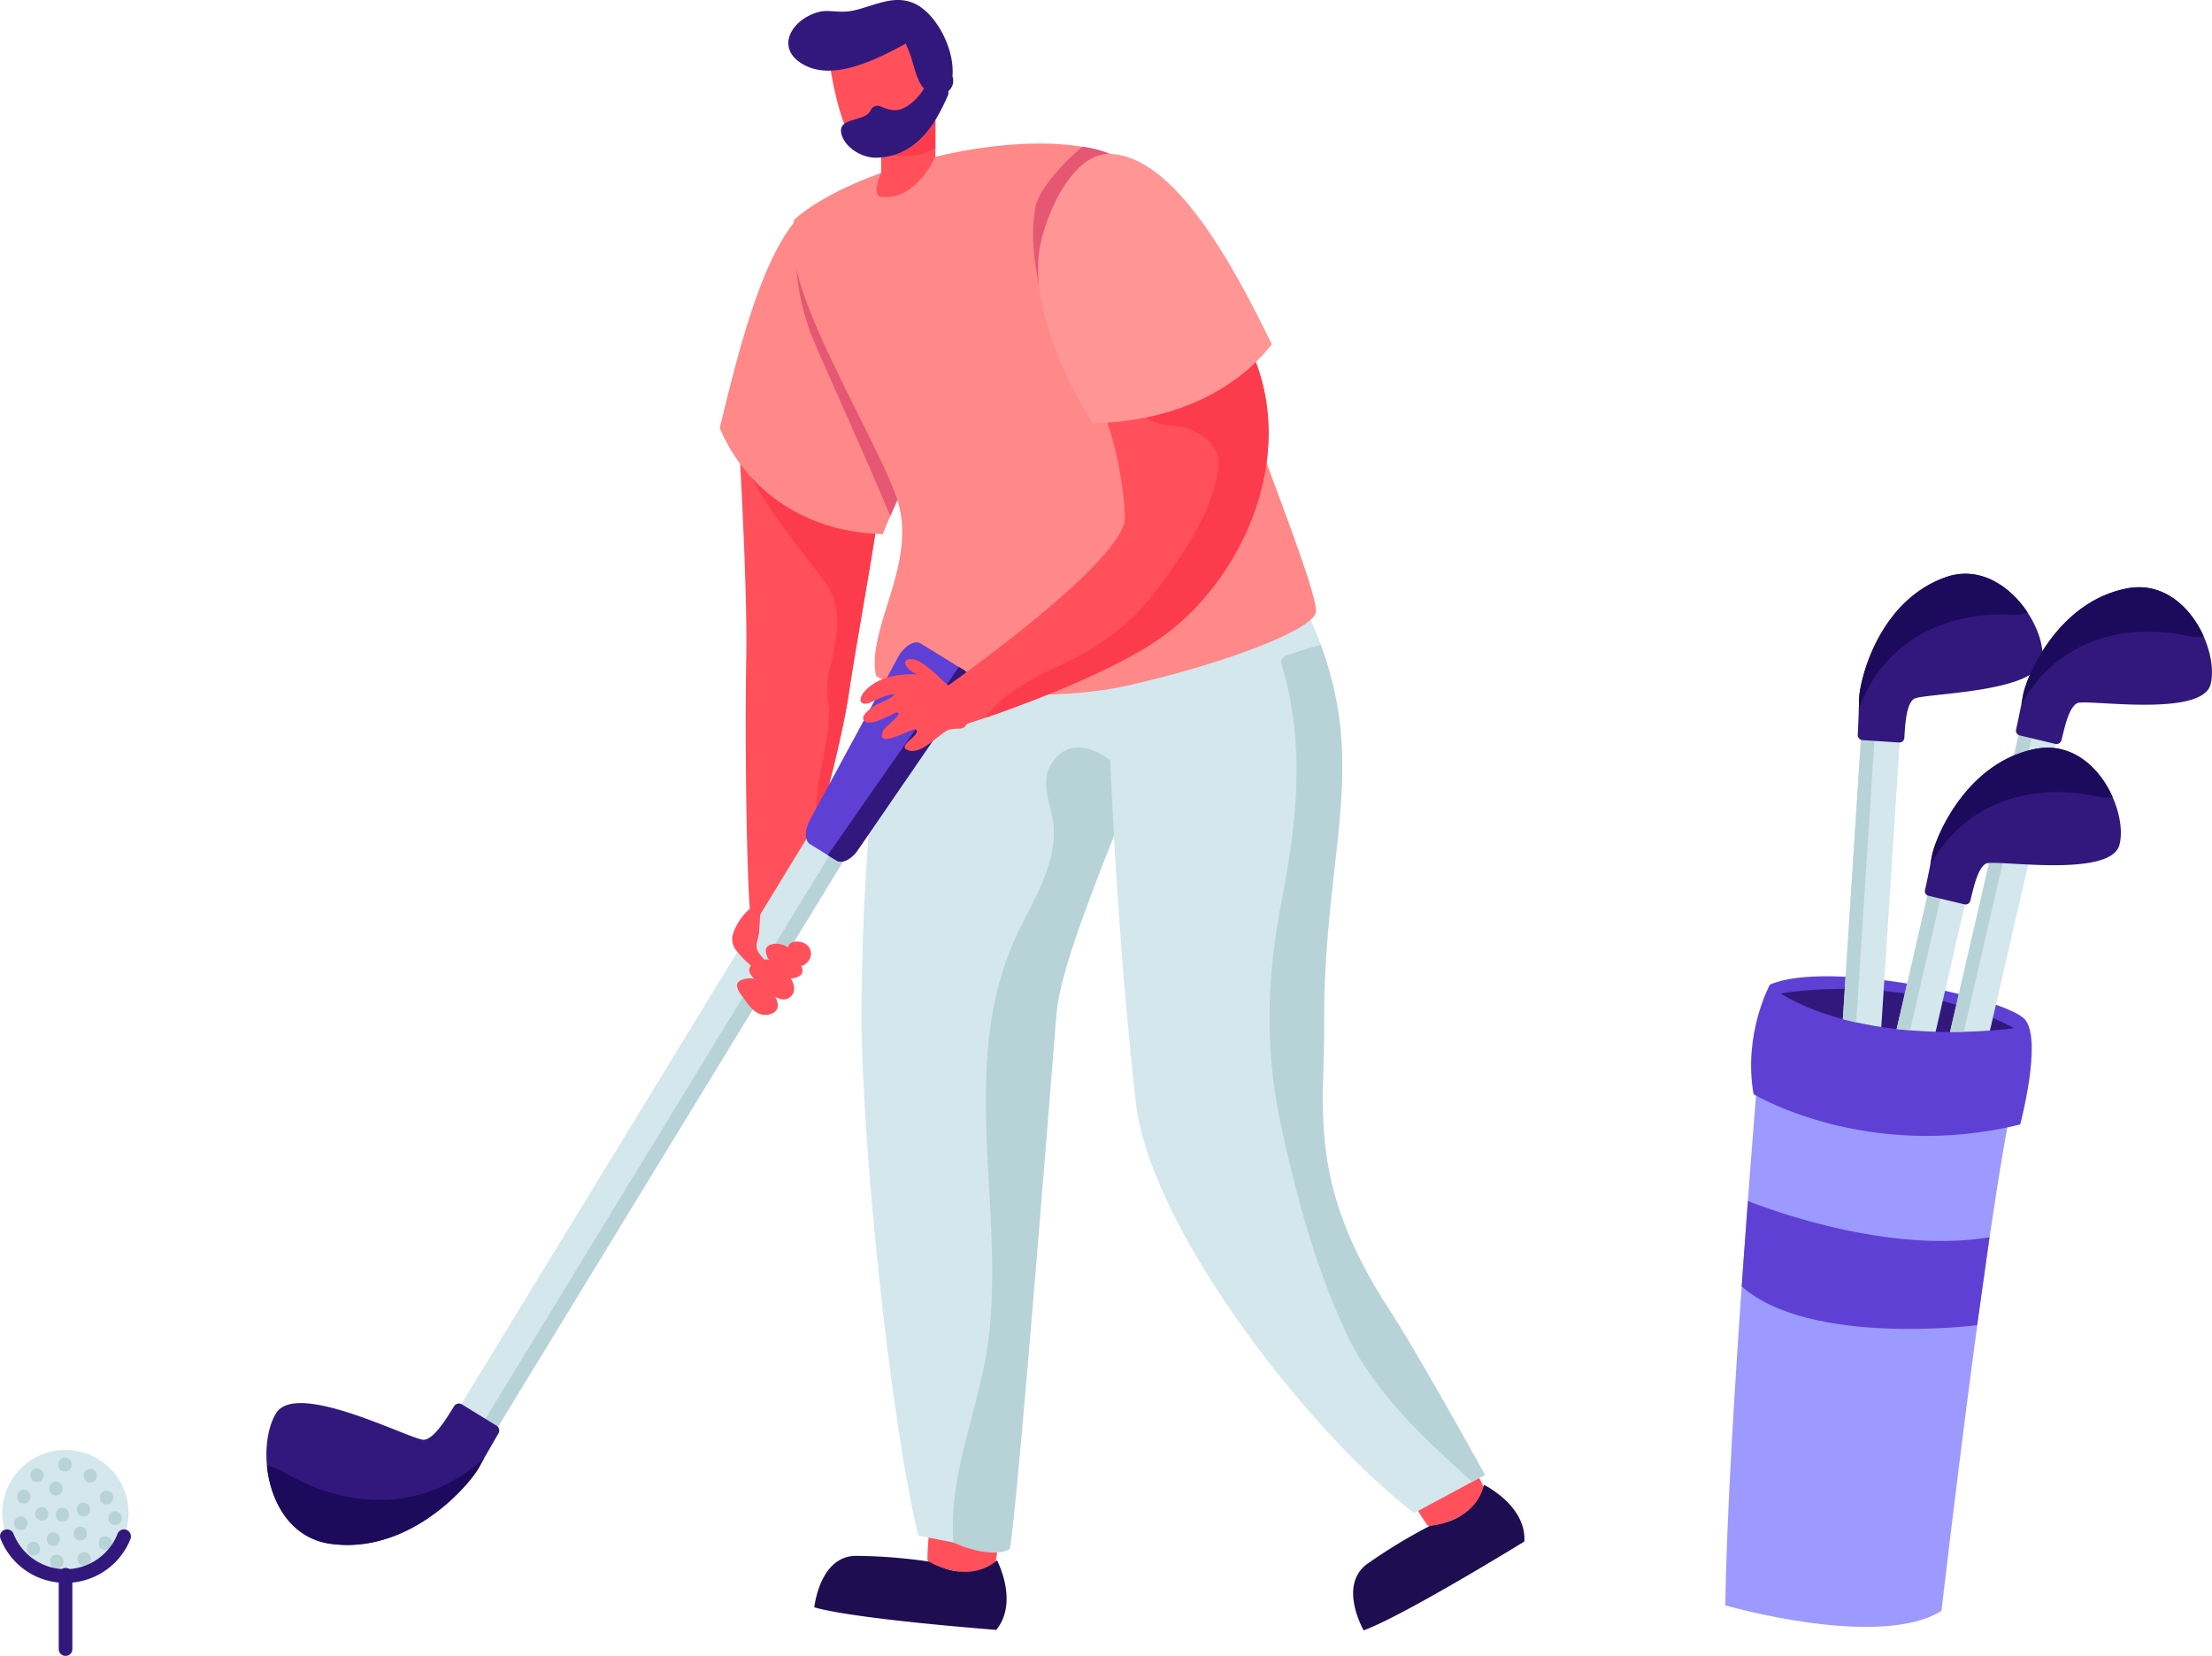 <svg xmlns="http://www.w3.org/2000/svg" width="893.5" height="669" viewBox="-0.013 0.003 893.468 668.999" style=""><g><defs><clipPath id="a"><path d="M719.2 401.4S752 218.6 757.4 218c12.7-1.2 131.3-4.1 161.6 40.4 4.2 6.2-112.5 153.3-105.4 157 0 0-57.3 8.4-94.4-14z" fill="none"></path></clipPath></defs><title>summerlic14_300244590</title><g data-name="Layer 2"><path d="M377.9 608.1c2.5-2.4 25.7 2.7 25.8 4.1.2 4.4-.8 21.1-3.3 23s-25.8-1.1-25.8-5.3.9-19.4 3.3-21.8z" fill="#ff505c"></path><path d="M402.7 630.4s8.9 16.8-.3 28.1c0 0-56.8-4.3-73.5-9.1 0 0 2.1-20.8 16.9-20.8a214.1 214.1 0 0 1 29.4 2.3s15.5 9.7 27.5-.5z" fill="#1f0d52"></path><path d="M566.3 596.4c.6-3.4 22.4-12.9 23.3-11.7 2.7 3.4 11.7 17.5 10.8 20.5s-21.5 14.3-24 10.8-10.7-16.3-10.1-19.6z" fill="#ff505c"></path><path d="M599.4 599.9s17.2 8.4 16.3 22.9c0 0-48.5 29.9-64.9 35.9 0 0-10.5-18.2 1.5-26.9a222 222 0 0 1 25.2-15.3s18.2-1.2 21.9-16.6z" fill="#1f0d52"></path><path d="M458.7 314.9l-4.8 12.6c-11.6 29.7-25.8 64.3-27.2 82.3-2.7 33.5-18.3 115.1-18.2 154.6.3 32.4-8.9 54.3-8.2 61.7-.1.1-29.4-5.7-29.4-5.7C359.6 574 348 461.6 348 410.7s4.4-135.6 23.1-175.9c17.8-38.2 88.7 31.3 97 40.7 3.1 3.6-1.9 19.4-9.4 39.4z" fill="#d3e7ec"></path><path d="M457.9 314.3a2.7 2.7 0 0 0-2.6-.2c-7.2-9.6-22.7-19-30.9-5-4.6 7.8.7 17 1.2 25.1 1 16.3-9.3 31-15.7 45.3-22.7 50.9-4.3 107.2-10.5 160.4-3.2 27.9-16.5 54.8-14.3 83.3 7.1 3.3 17.3 5.7 22.7 2.7 2.7-11 16.2-182.6 18.9-216.1 1.4-18 15.6-52.6 27.2-82.3l4.8-12.6z" fill="#b8d3d8"></path><path d="M446.9 261s.1 1.8.1 5.1c.5 20.7 2.9 100.9 11.8 179.4 5.7 50.5 69.9 133.4 112.4 165.8l23.4-12.6 5.2-2.8s-26.1-47.4-38.8-67c-33.1-50.9-26-80.4-26.2-114-.4-69.1 17.6-102.9-1.3-154.3-.8-2.3-1.8-4.7-2.8-7.1a219.4 219.4 0 0 0-14.1-27.6 7.1 7.1 0 0 0-4-2.9 17.3 17.3 0 0 0-7.7-.5c-13.2 1.6-34.2 12.7-52.4 32.1-1.9 2-3.8 4.2-5.6 6.4z" fill="#d3e7ec"></path><path d="M517.5 455c6.1 28.5 14.4 58.9 27.1 85.3 11.5 23.4 30.9 41 50 58.4l5.2-2.8s-26.1-47.4-38.8-67c-33.1-50.9-26-80.4-26.2-114-.4-69.1 17.6-102.9-1.3-154.3-5.1 1.2-10.1 2.9-13.7 4.1a1.7 1.7 0 0 0-1.3 1 2 2 0 0 0-.9 2.5c9.9 33.2 6.2 64.3-.3 97.7-5.7 30.3-6.4 58.8.2 89.1z" fill="#b8d3d8"></path><path d="M353.8 214c-3.9 24.4-9 52.5-10.8 65.1-.9 6.1-2.5 14.4-4.6 23.4a.7.7 0 0 1-.1.5c-2.4 10.2-5.2 21.2-8.2 31-6.4 20.7-23.6 43.3-25.7 44.9-2.9-5.2-3.6-79.3-3-112.7s-3.4-91.4-3-93.1c0-.1 14.6-66.7 28.1-81.1s26.3 63.4 26.3 63.4a74.8 74.8 0 0 1 5.6 16.1c1.1 4.4-1.4 22.2-4.6 42.5z" fill="#ff505c"></path><path d="M343.9 206.1a2.7 2.7 0 0 0-2.6-1.9c-6.4.2-13.8-4.7-19.3-7.7a75.8 75.8 0 0 1-15.3-10.9 2.3 2.3 0 0 0-3-.2 3 3 0 0 0-2.1 4.2c8.7 16.5 19.7 30 31 44.7 8.4 11 5.6 23.1 2.6 35.5a38 38 0 0 0-.1 17.1 2.8 2.8 0 0 0-.3 1.3c-.1 15.7-7.1 30.2-4.7 45.9 3-9.8 5.8-20.8 8.2-31a.7.7 0 0 0 .1-.5c2.1-9 3.7-17.3 4.6-23.4 1.8-12.6 6.9-40.7 10.8-65.1a18.3 18.3 0 0 0-9.9-8z" fill="#fc3c4c"></path><path d="M356.6 215.8c2.8-7.8 7.8-17.1 12-26.1 1.6-3.4 3.1-6.8 4.4-9.9s3-8.6 3.3-12a13.1 13.1 0 0 0-.2-4.5c-.7-2.7-3.9-11.1-8.6-21.6-12.2-27.1-35.5-64.2-45.1-53.7-14.8 16-24.4 54.8-31.7 84.9 9.6 22.9 32.1 42.1 65.9 42.9z" fill="#f88"></path><path d="M322.4 88s-4.9 23.6 6.6 50.5c5.2 12.2 19.8 44.2 30.6 70 1.7-4.5 16.4-37.3 16.7-40.7l-30.7-25.4z" fill="#e55773"></path><path d="M347.2 168.6c6.6 13.3 12.7 25.5 15.3 33.6 8.1 25.6-12.6 51.7-8.7 70.8 3.6 4.4 63.1 12.5 101 4.1s76.2-22.6 76.7-30-16.4-49.6-29.7-86.9c-14.6-41.4-35-81.4-46.6-93.3a23.2 23.2 0 0 0-2.5-2.2c-3.7-2.7-9-4.5-15.5-5.4-36.7-6-94 9.8-116.4 29.4-4.8 18.8 12.1 51 26.4 79.9z" fill="#f88"></path><path d="M355.9 54v15.9s-4.1 9 0 9.6c14 1.8 21.9-16.1 21.9-16.1V45z" fill="#ff505c"></path><path d="M377.8 59.7V46.3s-10.7 15-21.4 15.6c0 0 12.5 3.8 21.4-2.2z" fill="#fc3c4c"></path><path d="M438.3 140c-13.6-12.7-13.6-42.8-12.9-55 6.7-6.4 24.1-15.3 29.8-18.1a23.2 23.2 0 0 0-2.5-2.2c-3.7-2.7-9-4.5-15.5-5.4-8.1 6.6-17.7 17.7-18.9 24-4 20.7 4.6 46.9 10.9 58.4s32.3 29.9 32.3 29.9l.5-9.2z" fill="#e55773"></path><path d="M334.9 24s2 18.1 8.5 32c4.6 9.8 28.8 11.2 34.2-10.3S366.7 7.1 366.7 7.1z" fill="#ff505c"></path><path d="M324.9 26.3c11.9 6.3 28.7-2 41-8.7.4 1.3 1.1 2.7 1.5 3.8 1.9 4.9 2.6 11.8 6.8 15.4a6.6 6.6 0 0 0 9.4-.5 5.5 5.5 0 0 0 1.1-5.5c1-10.7-6.4-25.3-15.4-29.4-5.8-2.6-11.3-1.1-17.1.7s-8.3 2.8-13.4 2.6c-3-.1-5.4-.6-8.3.2-11 3-17.8 14.9-5.6 21.4z" fill="#32187c"></path><path d="M379.8 34.9a9.3 9.3 0 0 1 .5-1c1.3-3.3-4-5.1-5.3-1.8a22.9 22.9 0 0 1-7.3 9.9c-4.6 3.5-7.6 2.9-12.3.9a3 3 0 0 0-3.7 1.6c-2 4.7-12.8 2.9-12 8.8S348 64 354.2 63.7c16.3-.6 23.6-13.7 28.7-25.2a2.7 2.7 0 0 0-3.1-3.6z" fill="#32187c"></path><path fill="#d3e7ec" d="M192.4 590.7l-15.2-8.5 164.7-269.8 15.2 8.5-164.7 269.8z"></path><path fill="#b8d3d8" d="M192.4 590.7l-5.5-2.5 164.7-269.8 5.5 2.5-164.7 269.8z"></path><path d="M134.1 623.8c-16.9-2-24.9-17.3-26.3-31.6-.8-8.5.7-16.5 3.8-21.4 8.7-13.3 55.5 11.6 59.8 10.9s9.3-9.3 11.9-13.4a2.3 2.3 0 0 1 3.1-1l14.3 8.8a2.3 2.3 0 0 1 .5 3.2l-5.7 9.9-1.9 3.4c-3.9 7.3-27.9 35.2-59.5 31.2z" fill="#32187c"></path><path d="M388.3 282.5L346 344.1c-2.6 3.3-6 4.9-8.1 3.6l-10.8-6.7c-2-1.3-2.2-5-.4-8.9l35.6-65.8c2.3-4.9 7-8 9.6-6.3l17.7 10.9c2.7 1.7 2 7.3-1.3 11.6z" fill="#5f40d5"></path><path d="M193.6 592.6l1.9-3.4c-25.8 23.2-57.1 19.8-81.5 5.2a17.1 17.1 0 0 0-6.2-2.2c1.4 14.3 9.4 29.6 26.3 31.6 31.6 4 55.6-23.9 59.5-31.2z" fill="#1c0b5c"></path><path d="M388.3 282.5L346 344.1c-2.6 3.3-6 4.9-8.1 3.6l-3.6-2.2 53-76 2.3 1.4c2.7 1.7 2 7.3-1.3 11.6z" fill="#32187c"></path><path d="M467.9 258.3c-19 13-51.1 25.2-69.6 31.6l-14.4 4.7-3.4-15.9s68.8-48 73.7-67.7c1-4.1-2.7-35.5-10.8-48.5-3.7-5.7-7.6-11.5-11-16.4-8.2-11.9-12.8-26.2-11.7-40.7a66.8 66.8 0 0 1 11.2-32.6c7.6-11 24-11 32-.3C479.3 93.2 487 104 504 138.9l.3.5c.6 1.2 1.1 2.4 1.6 3.6 18.6 43.2-5.5 93.1-38 115.3z" fill="#ff505c"></path><path d="M505.9 143c-17.6-5.2-37.1 7.4-54.2 14.8-3.1 1.3-1.3 6.3 1.9 5a42.7 42.7 0 0 0 15.8 8.6c2.7.7 6.1.5 8.8 1.3 8 2.5 15.1 7.5 13.8 17-2.4 17.6-14.7 35.1-25.1 49s-23 22.8-39 30.2c-11 5.1-21.2 10.4-29.1 19.9a2.7 2.7 0 0 0-.5 1.1c18.5-6.4 50.6-18.6 69.6-31.6 32.5-22.2 56.6-72.1 38-115.3z" fill="#fc3c4c"></path><path d="M441.2 171c-3.4-5.3-24.3-39.5-21.7-67.6 1.1-12.7 12.4-41.5 28.6-41.2 26 .5 49.8 44.4 65.6 76.9-16.3 20.8-43.1 31.4-72.5 31.9z" fill="#ff9595"></path><g fill="#ff505c"><path d="M377.8 273.6c-8.8-2.3-22.5-1.8-28.9 6.1-3 3.8-.6 5.9 3.4 3.8 7.6-3.9 14.1-4.3 2.3.9-2.4 1.1-6.7 4.4-5.9 6.2 1.6 3.7 9.6-1.1 13.4-2.8 3.5.3-4.7 5.6-5.4 7.4-3.5 8.2 12-1.3 13.1-.5 3 2.1-8.5 6.8-2.8 8.5s12.8-7.4 16.4-8.4 5.5.7 7.2-2.4c3.7-7.1-9.1-17.9-12.8-18.8z"></path><path d="M381.3 275.5c-2.5-2.5-8.7-8.5-12.3-9.1-2-.4-4.5.2-3 2.7a10 10 0 0 0 4.3 3.3c1.3.7 2.6 1.9 4 2.5s7.3.9 7 .6z"></path></g><path d="M324.5 390a1.4 1.4 0 0 1-.9 0c.5 1.2.8 2.6.1 3.6s-2.7 1.6-4.1 1.7h-.2c1.4 2.4 2.1 5.2.1 7.2s-4.2 1.4-6.4.2a9.4 9.4 0 0 1 1 2.8c.7 3.6-3.7 5.2-6.8 4.3s-5.2-4.1-6.8-6.3-2.8-3.6-2.8-5.6 4.2-3.1 7-2.4c-2-1.9-3.3-4.2-.3-6.4a7.4 7.4 0 0 1 6.3-1.2 7 7 0 0 1-1.4-3.5c-.2-3.1 3.8-3.4 6.1-2.9a10.1 10.1 0 0 1 3 1.3 1.7 1.7 0 0 1 .1-.7c.7-1.9 3.8-1.9 5.3-1.4 4.5 1.2 5.2 6.8.7 9.3z" fill="#ff505c"></path><path d="M305.2 391.6a41.2 41.2 0 0 1-7.9-7.7 7.3 7.3 0 0 1-1.5-5.4c.5-3.5 5-11.9 11.7-13.8-.5 2.7-.6 9.2-1 12.7a31.8 31.8 0 0 1-.8 3.3c-.7 4 1.7 4.9 3.6 8 .9 1.4 1.4 3.3.4 4.2s-3-.1-4.5-1.3z" fill="#ff505c"></path><g><path d="M51.9 611.3a25.5 25.5 0 1 1-25.5-25.5 25.5 25.5 0 0 1 25.5 25.5z" fill="#d3e7ec"></path><path d="M26.2 588.9c-3.6 0-3.6 5.6 0 5.6s3.6-5.6 0-5.6z" fill="#b8d3d8"></path><path d="M14.9 593.3c-3.5 0-3.5 5.5 0 5.5s3.6-5.5 0-5.5z" fill="#b8d3d8"></path><path d="M9.6 601.9c-3.6 0-3.6 5.6 0 5.6s3.5-5.6 0-5.6z" fill="#b8d3d8"></path><path d="M8.4 612.7c-3.6 0-3.6 5.5 0 5.5s3.5-5.5 0-5.5z" fill="#b8d3d8"></path><path d="M13.5 622.9c-3.5 0-3.5 5.6 0 5.6s3.6-5.6 0-5.6z" fill="#b8d3d8"></path><path d="M22.9 628.1c-3.6 0-3.6 5.6 0 5.6s3.6-5.6 0-5.6z" fill="#b8d3d8"></path><path d="M34 627.1c-3.6 0-3.6 5.5 0 5.5s3.6-5.5 0-5.5z" fill="#b8d3d8"></path><path d="M42.5 620.7c-3.6 0-3.6 5.5 0 5.5s3.6-5.5 0-5.5z" fill="#b8d3d8"></path><path d="M46.5 610.6c-3.6 0-3.6 5.6 0 5.6s3.6-5.6 0-5.6z" fill="#b8d3d8"></path><path d="M43 602.3c-3.5 0-3.6 5.5 0 5.5s3.6-5.5 0-5.5z" fill="#b8d3d8"></path><path d="M36.4 593.4c-3.5 0-3.5 5.6 0 5.6s3.6-5.6 0-5.6z" fill="#b8d3d8"></path><path d="M22.6 598.6c-3.6 0-3.6 5.6 0 5.6s3.5-5.6 0-5.6z" fill="#b8d3d8"></path><path d="M16.8 608.9c-3.5 0-3.5 5.5 0 5.5s3.6-5.5 0-5.5z" fill="#b8d3d8"></path><path d="M21.5 619.1c-3.5 0-3.5 5.5 0 5.5s3.6-5.5 0-5.5z" fill="#b8d3d8"></path><path d="M32.4 616.8c-3.5 0-3.5 5.6 0 5.6s3.6-5.6 0-5.6z" fill="#b8d3d8"></path><path d="M33.7 607.1c-3.6 0-3.6 5.6 0 5.6s3.5-5.6 0-5.6z" fill="#b8d3d8"></path><path d="M25.2 609.2c-3.6 0-3.6 5.6 0 5.6s3.5-5.6 0-5.6z" fill="#b8d3d8"></path></g><path d="M26.4 639.5A28.1 28.1 0 0 1 .2 621.7a2.7 2.7 0 0 1 1.6-3.6 2.8 2.8 0 0 1 3.6 1.5 22.6 22.6 0 0 0 42.1 0 2.8 2.8 0 0 1 3.6-1.5 2.9 2.9 0 0 1 1.6 3.6 28.1 28.1 0 0 1-26.3 17.8z" fill="#32187c"></path><path d="M26.4 669a2.7 2.7 0 0 1-2.7-2.8v-29.4a2.8 2.8 0 1 1 5.5 0v29.4a2.7 2.7 0 0 1-2.8 2.8z" fill="#32187c"></path><g><path d="M711 421.5s-13.3 157.8-14.1 227.1c0 0 62.2 18 87.3 2.2 0 0 21.8-188.7 31.4-216.1z" fill="#9c99ff"></path><path d="M714.9 397.8s-10.9 19.9-6.6 44.3c0 0 45.7 27.5 107.7 12.2 0 0 8.9-33.4 2.1-42.2s-79.5-24.6-103.2-14.3z" fill="#5f40d5"></path><path d="M719.2 401.4s49.8-9.4 94.4 14c0 0-57.3 8.4-94.4-14z" fill="#32187c"></path><path d="M706 485.2s53 22 97.6 14.7l-5 35.5s-67.8 8.7-95.1-15.7z" fill="#5f40d5"></path><g clip-path="url(#a)"><path fill="#d3e7ec" d="M752.6 283.9l15.7.5-18.2 282.4-15.7-.4 18.2-282.5z"></path><path fill="#b8d3d8" d="M752.6 283.9l5.5-.2-18.2 282.4-5.5.3 18.2-282.5z"></path><path d="M785.1 233.5c14.2-5.5 26.9 3.3 33.9 14 4.2 6.4 6.4 13.4 6 18.6-1.4 14.1-48.8 13.9-52 16.3s-3.5 11.2-3.8 15.6a2 2 0 0 1-2 2l-15.1-1a2.1 2.1 0 0 1-1.7-2.4c.1-2.3.3-6.2.4-10.2.1-1.2.1-2.3.1-3.4 0-7.5 7.5-39.5 34.2-49.5z" fill="#32187c"></path><path d="M750.9 283c0 1.1 0 2.2-.1 3.4 10.8-29.1 37-39.4 62.4-38a13.4 13.4 0 0 0 5.8-.9c-7-10.7-19.7-19.5-33.9-14-26.7 10-34.2 42-34.2 49.5z" fill="#1c0b5c"></path><g><path fill="#d3e7ec" d="M818.7 282.4l15.3 2.9-63.6 275.8-15.3-3 63.6-275.7z"></path><path fill="#b8d3d8" d="M818.7 282.4l5.4.5-63.6 275.8-5.4-.6 63.6-275.7z"></path><path d="M858.8 237.8c15-3.1 26.1 7.6 31.3 19.3 3.1 7 4.1 14.3 2.8 19.4-3.6 13.6-50.4 5.8-53.9 7.6s-5.2 10.5-6.3 14.8a2.1 2.1 0 0 1-2.3 1.7l-14.7-3.5a2 2 0 0 1-1.3-2.6l2.1-10 .6-3.4c1.2-7.3 13.7-37.7 41.7-43.3z" fill="#32187c"></path><path d="M817.1 281.1l-.6 3.4c15.3-27 42.9-32.9 67.7-27.5a13.1 13.1 0 0 0 5.9.1c-5.2-11.7-16.3-22.4-31.3-19.3-28 5.6-40.5 36-41.7 43.3z" fill="#1c0b5c"></path></g><g><path fill="#d3e7ec" d="M781.9 347.2l15.3 2.9-63.5 275.8-15.4-2.9 63.6-275.8z"></path><path fill="#b8d3d8" d="M781.9 347.2l5.4.6-63.6 275.8-5.4-.6 63.6-275.8z"></path><path d="M822 302.6c15-3 26.1 7.6 31.3 19.4 3.1 7 4.1 14.2 2.8 19.3-3.6 13.7-50.4 5.8-53.9 7.6s-5.2 10.6-6.3 14.8a2 2 0 0 1-2.3 1.7l-14.7-3.5a1.9 1.9 0 0 1-1.3-2.5c.5-2.3 1.3-6.1 2.1-10.1l.6-3.3c1.3-7.4 13.7-37.8 41.7-43.4z" fill="#32187c"></path><path d="M780.3 346l-.6 3.3c15.3-26.9 42.9-32.9 67.7-27.4a13.1 13.1 0 0 0 5.9.1c-5.2-11.8-16.3-22.4-31.3-19.4-28 5.6-40.4 36-41.7 43.4z" fill="#1c0b5c"></path></g></g></g></g></g></svg>